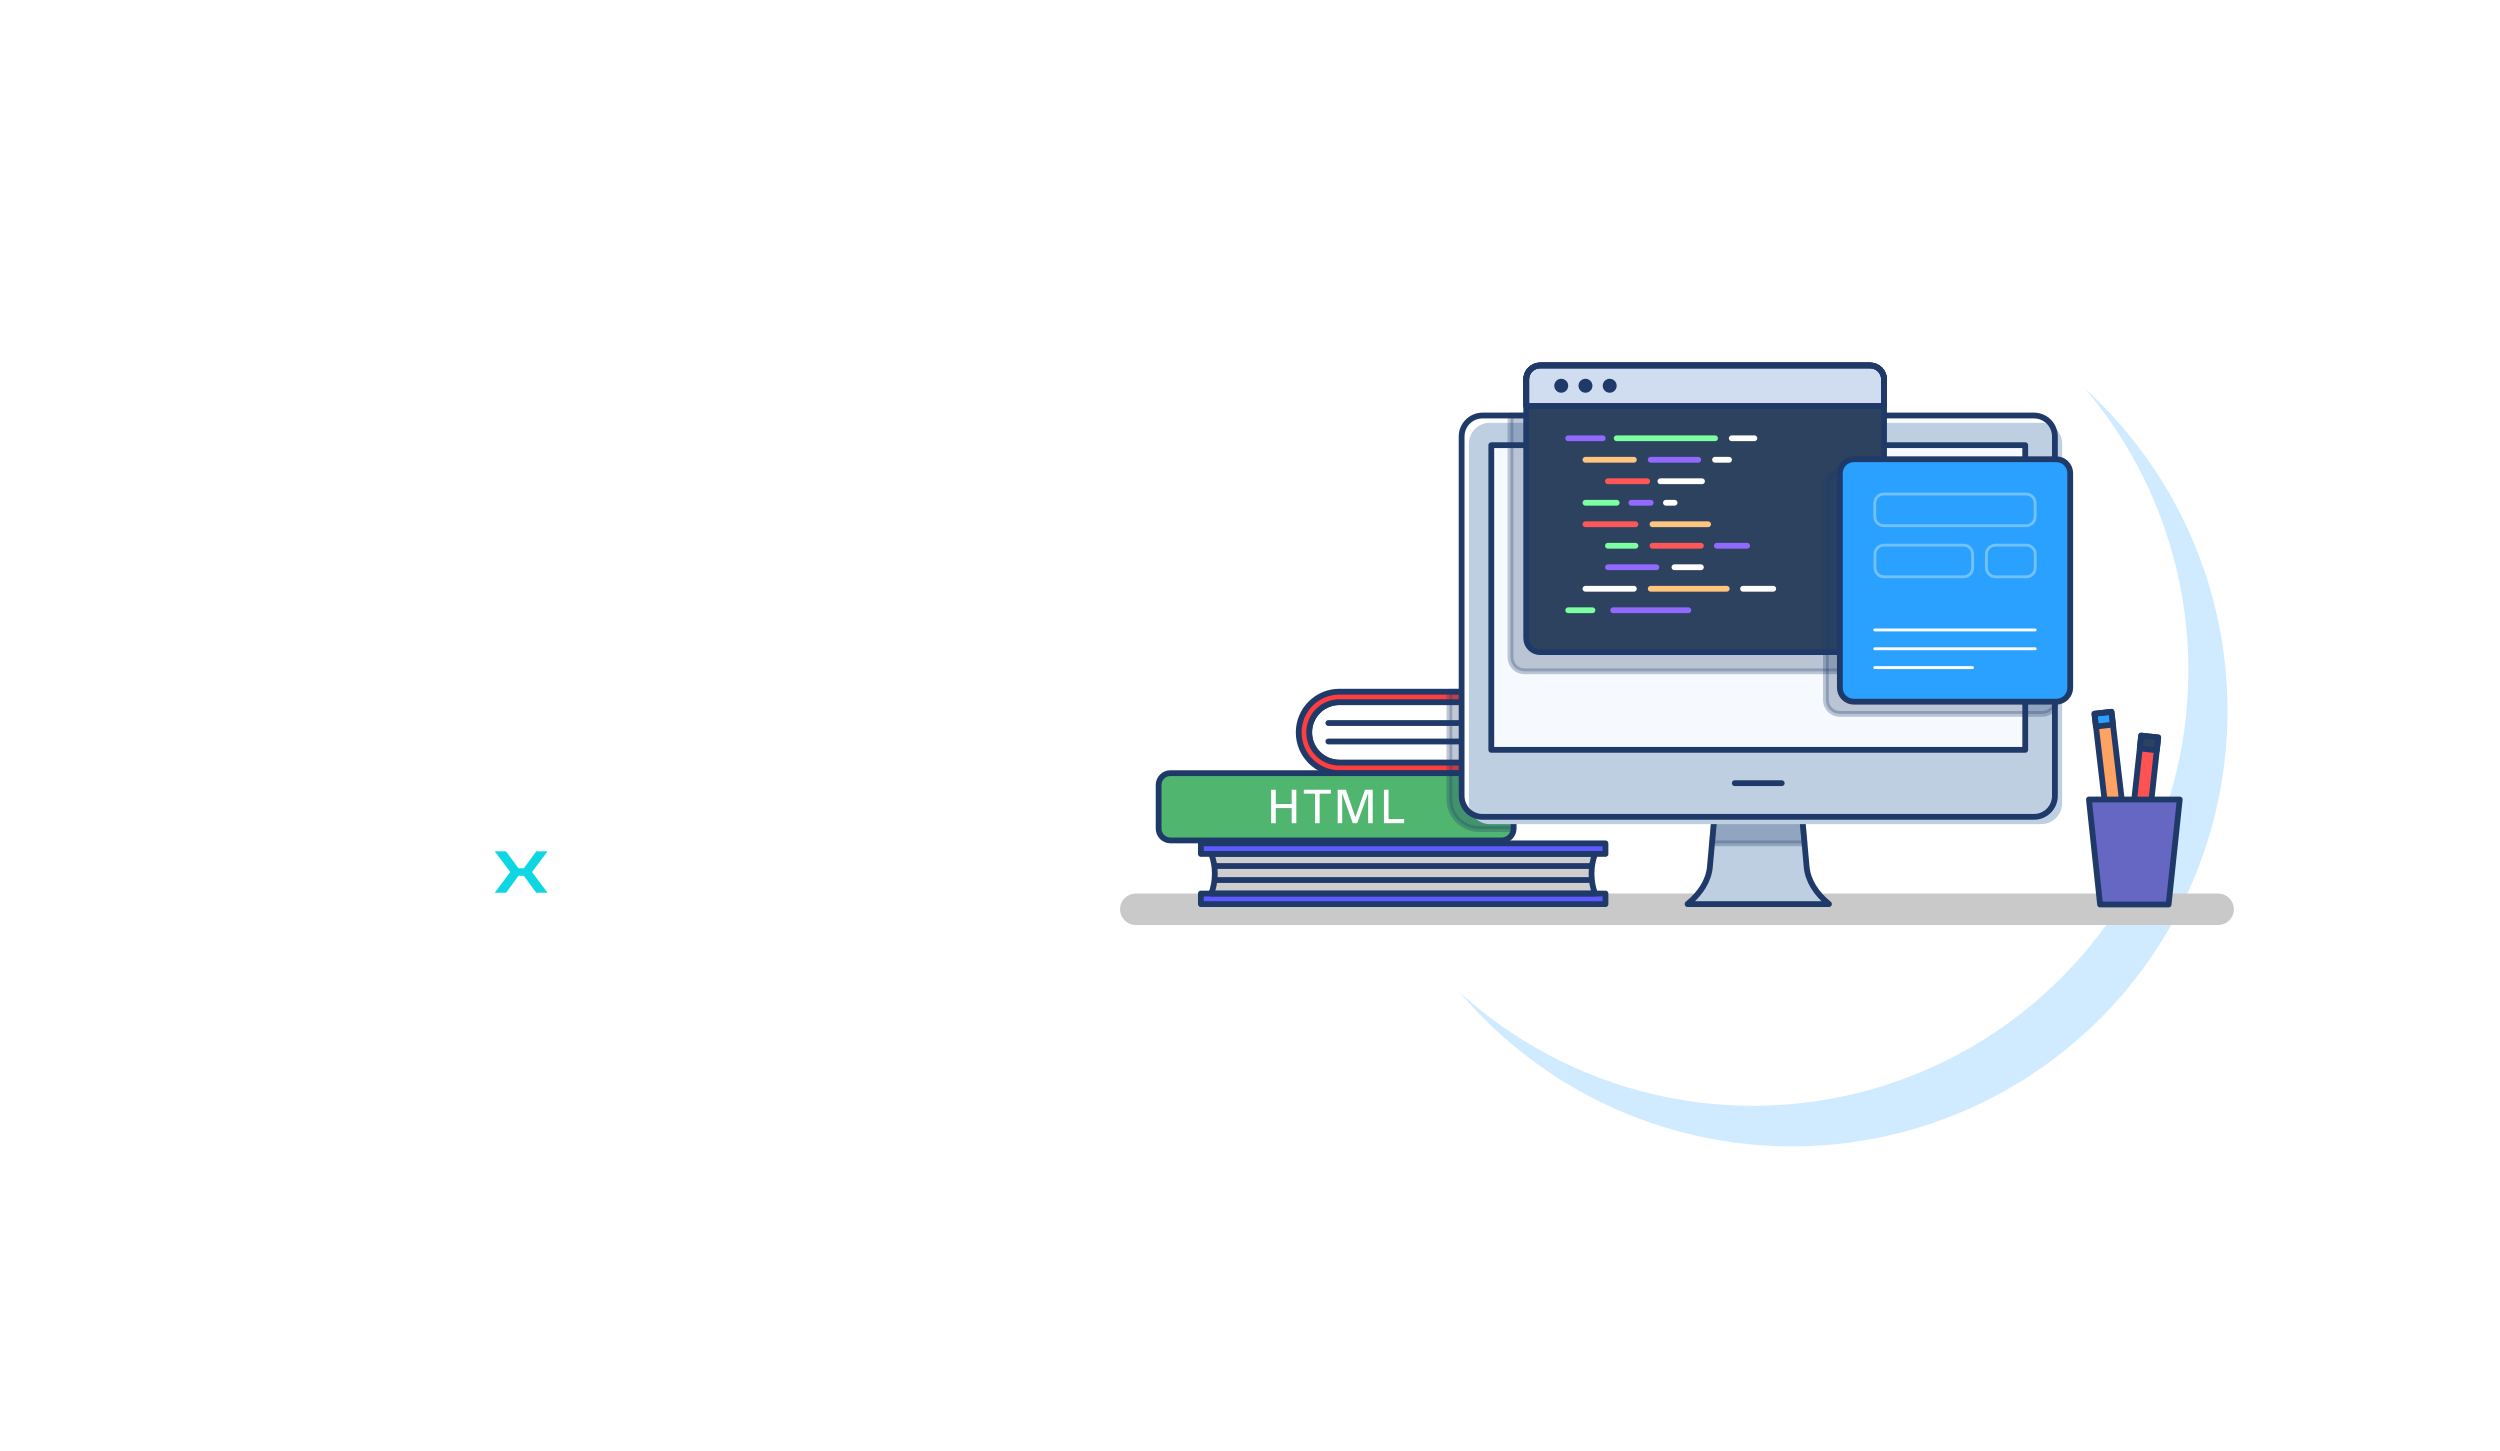 <svg width="1725" height="1001" viewBox="0 0 1725 1001" fill="none" xmlns="http://www.w3.org/2000/svg">
<g clip-path="url(#clip0_442_12)">
<circle cx="1236.5" cy="490.5" r="300.5" fill="#2AA1FF" fill-opacity="0.22"/>
<circle cx="1209.5" cy="462.5" r="300.5" fill="white"/>
<path d="M139.8 561V532.12H150.12C153.64 532.12 155.6 532.48 157.4 534.24C158.64 535.44 159.44 537.12 159.44 539.4C159.44 544.16 155.96 545.4 154.56 545.92C156.24 546.4 160.32 547.6 160.32 553.12C160.32 557.04 157.8 559.04 156.84 559.68C154.84 561 152.6 561 150.32 561H139.8ZM143.68 535.4V544.32H149.28C150.64 544.32 155.28 544.32 155.28 539.76C155.28 535.4 151.64 535.4 149.44 535.4H143.68ZM143.68 547.76V557.76H150.52C153.68 557.76 156.2 556.08 156.2 552.76C156.2 549.88 154.2 547.76 150.68 547.76H143.68ZM168.4 532.12H172.4V550C172.4 553.08 173.08 554.36 173.68 555.2C175.48 557.6 178.28 558.04 180.28 558.04C188.08 558.04 188.08 551.92 188.08 549.84V532.12H191.96V549.92C191.96 551.48 191.92 554.72 189.6 557.6C186.76 561.16 182.36 561.6 180.28 561.6C177.56 561.6 172.76 560.84 170.08 557C169.2 555.72 168.4 554.04 168.4 549.72V532.12ZM201.333 561V532.12H205.333V561H201.333ZM214.665 561V532.12H218.625V557.44H232.065V561H214.665ZM238.692 561V532.12H247.052C250.932 532.12 255.492 532.12 258.692 535.88C261.252 538.88 262.252 542.84 262.252 546.8C262.252 553.04 259.652 556.88 257.452 558.64C254.612 561 251.052 561 246.812 561H238.692ZM242.692 535.44V557.72H246.612C249.372 557.72 252.252 557.56 254.172 556.12C257.852 553.36 257.972 548.64 257.972 546.96C257.972 545.88 257.892 540.96 255.172 537.96C253.332 535.92 251.012 535.44 247.492 535.44H242.692ZM283.544 561V549.64L272.264 532.12H277.224L285.744 546.28L294.384 532.12H298.864L287.584 549.84V561H283.544ZM301.423 546.76C301.423 543.48 301.983 538.64 305.143 535.24C308.143 532 312.103 531.36 314.783 531.36C322.783 531.36 327.823 536.48 327.823 546.28C327.823 553.96 324.743 561.68 314.463 561.68C304.623 561.68 301.423 554.68 301.423 546.76ZM305.623 546.52C305.623 549.68 306.183 553.16 308.183 555.64C309.823 557.68 312.303 558.28 314.583 558.28C316.943 558.28 319.303 557.64 320.983 555.64C323.343 552.76 323.583 548.2 323.583 546.24C323.583 539.68 321.423 534.72 314.823 534.72C307.503 534.72 305.623 540.6 305.623 546.52ZM335.915 532.12H339.915V550C339.915 553.08 340.595 554.36 341.195 555.2C342.995 557.6 345.795 558.04 347.795 558.04C355.595 558.04 355.595 551.92 355.595 549.84V532.12H359.475V549.92C359.475 551.48 359.435 554.72 357.115 557.6C354.275 561.16 349.875 561.6 347.795 561.6C345.075 561.6 340.275 560.84 337.595 557C336.715 555.72 335.915 554.04 335.915 549.72V532.12ZM368.768 561V532.12H379.088C380.568 532.12 383.608 532.12 385.728 533.48C387.888 534.84 388.928 537.04 388.928 539.36C388.928 541.4 388.168 543.2 386.888 544.48C385.648 545.72 384.368 546.12 383.488 546.36C386.248 547.08 387.488 548.32 387.888 551.92C388.288 555.32 388.568 557.8 389.688 561H385.408C384.768 559.08 384.368 555.56 384.088 553.36C383.608 549.16 382.608 547.96 377.768 547.96H372.728V561H368.768ZM372.648 535.48V544.56H378.968C379.408 544.56 381.688 544.56 382.768 543.92C383.328 543.6 384.728 542.56 384.728 540.16C384.728 535.48 380.568 535.48 378.968 535.48H372.648ZM410.941 561V532.12H428.141V535.52H415.021V544.52H427.381V547.88H415.021V561H410.941ZM435.087 532.12H439.087V550C439.087 553.08 439.767 554.36 440.367 555.2C442.167 557.6 444.967 558.04 446.967 558.04C454.767 558.04 454.767 551.92 454.767 549.84V532.12H458.647V549.92C458.647 551.48 458.607 554.72 456.287 557.6C453.447 561.16 449.047 561.6 446.967 561.6C444.247 561.6 439.447 560.84 436.767 557C435.887 555.72 435.087 554.04 435.087 549.72V532.12ZM478.98 561H475.02V535.52H465.34V532.12H488.66V535.52H478.98V561ZM494.673 532.12H498.673V550C498.673 553.08 499.353 554.36 499.953 555.2C501.753 557.6 504.553 558.04 506.553 558.04C514.353 558.04 514.353 551.92 514.353 549.84V532.12H518.233V549.92C518.233 551.48 518.193 554.72 515.873 557.6C513.033 561.16 508.633 561.6 506.553 561.6C503.833 561.6 499.033 560.84 496.353 557C495.473 555.72 494.673 554.04 494.673 549.72V532.12ZM527.526 561V532.12H537.846C539.326 532.12 542.366 532.12 544.486 533.48C546.646 534.84 547.686 537.04 547.686 539.36C547.686 541.4 546.926 543.2 545.646 544.48C544.406 545.72 543.126 546.12 542.246 546.36C545.006 547.08 546.246 548.32 546.646 551.92C547.046 555.32 547.326 557.8 548.446 561H544.166C543.526 559.08 543.126 555.56 542.846 553.36C542.366 549.16 541.366 547.96 536.526 547.96H531.486V561H527.526ZM531.406 535.48V544.56H537.726C538.166 544.56 540.446 544.56 541.526 543.92C542.086 543.6 543.486 542.56 543.486 540.16C543.486 535.48 539.326 535.48 537.726 535.48H531.406ZM555.806 561V532.12H573.926V535.52H559.806V544.52H573.246V547.88H559.806V557.48H574.246V561H555.806Z" fill="white"/>
<path d="M136.32 587.12H140.6L146.84 610.88L153.72 587.12H158.68L165.2 611.08L171.76 587.12H175.68L167.12 616H162.68L156 591.32L148.84 616H144.52L136.32 587.12ZM181.52 616V587.12H185.52V616H181.52ZM205.613 616H201.653V590.52H191.973V587.12H215.293V590.52H205.613V616ZM221.106 587.12H225.106V599.52H238.826V587.12H242.826V616H238.826V602.96H225.106V616H221.106V587.12ZM265.386 616V587.12H282.586V590.52H269.466V599.52H281.826V602.88H269.466V616H265.386ZM288.853 616V587.12H306.973V590.52H292.853V599.52H306.293V602.88H292.853V612.48H307.293V616H288.853ZM315.986 616V587.12H319.946V599.76L331.986 587.12H337.466L324.546 600.04L338.866 616H333.266L319.946 600.68V616H315.986ZM382.451 607.56H386.611C386.691 609.56 386.931 613.28 393.571 613.28C399.571 613.28 400.331 609.56 400.331 608.12C400.331 604.88 397.731 604.24 393.691 603.24C389.291 602.16 387.331 601.68 385.851 600.68C383.491 599.08 382.851 596.92 382.851 595C382.851 589.12 388.411 586.56 393.851 586.56C395.771 586.56 399.651 586.88 401.971 589.4C403.571 591.16 403.651 593.12 403.731 594.32H399.571C399.371 590.72 396.331 589.92 393.491 589.92C389.491 589.92 387.091 591.72 387.091 594.6C387.091 597.16 388.771 598.04 392.291 598.88C399.171 600.64 399.931 600.8 401.611 601.92C404.291 603.68 404.491 606.48 404.491 607.68C404.491 612.8 400.491 616.68 393.091 616.68C390.891 616.68 386.411 616.32 384.131 613.4C382.491 611.28 382.451 608.96 382.451 607.56Z" fill="white"/>
<path d="M341.345 616L352.065 601.72L341.345 587.4H349.145L357.745 599.12H361.425L370.025 587.4H377.825L367.105 601.72L377.825 616H369.985L361.425 604.32H357.745L349.185 616H341.345Z" fill="#0FD6E3"/>
<path d="M227.6 504.4C213.2 504.4 206 495.733 206 478.4C206 472.533 207.067 465.6 209.2 457.6C211.6 449.333 214.533 441.733 218 434.8C214.267 438.267 209.6 442.8 204 448.4C198.4 454 192.933 460.133 187.6 466.8C177.2 479.6 169.2 490.667 163.6 500C160.667 502.133 157.2 503.2 153.2 503.2C146 503.2 142.4 501.467 142.4 498C142.4 495.067 143.867 489.6 146.8 481.6C149.733 473.6 154 463.2 159.6 450.4C168.133 430.933 177.067 412.267 186.4 394.4C196 376.267 206.133 358.933 216.8 342.4C249.067 290.933 275.6 265.2 296.4 265.2C307.867 265.2 313.6 271.733 313.6 284.8C313.6 301.867 299.733 325.733 272 356.4C266.133 362.8 258.133 371.067 248 381.2C238.133 391.067 225.733 402.8 210.8 416.4C207.333 419.6 202.267 424 195.6 429.6C189.2 435.2 182.667 441.333 176 448C175.2 449.067 174.133 451.2 172.8 454.4C171.467 457.6 169.733 461.733 167.6 466.8C163.333 477.2 161.2 483.733 161.2 486.4C161.467 486.667 161.6 487.067 161.6 487.6C164.533 483.867 168.8 478.933 174.4 472.8C180.267 466.4 186.533 459.467 193.2 452C199.333 445.333 205.2 439.067 210.8 433.2C216.4 427.333 220.8 423.333 224 421.2C226.4 419.6 228.533 418.8 230.4 418.8C235.733 418.8 238.4 421.6 238.4 427.2L228.8 448C222.4 461.867 219.2 472.8 219.2 480.8C219.2 490.133 223.733 494.8 232.8 494.8C240.267 494.8 248.267 490.933 256.8 483.2C262.933 477.867 269.2 470.667 275.6 461.6L284.4 449.2C284.933 448.4 285.6 448 286.4 448C287.2 448 287.867 448.4 288.4 449.2C289.2 450 289.333 450.933 288.8 452C288.267 453.6 287.067 455.733 285.2 458.4C276.133 471.733 266.8 482.8 257.2 491.6C247.6 500.133 237.733 504.4 227.6 504.4ZM180.8 434C190.133 427.067 200.933 417.867 213.2 406.4C225.733 394.933 238.933 381.067 252.8 364.8C284 328.8 299.6 303.2 299.6 288C299.6 279.2 296.667 274.8 290.8 274.8C276.4 274.8 256 296.933 229.6 341.2C220.533 356.4 211.6 372 202.8 388C194.267 404 186.933 419.333 180.8 434ZM305.019 504.4C296.219 504.4 288.485 501.867 281.819 496.8C275.152 491.733 271.819 483.2 271.819 471.2C271.819 464 273.419 456.267 276.619 448C279.819 439.467 284.085 431.467 289.419 424C295.019 416.533 301.152 410.4 307.819 405.6C314.485 400.8 321.285 398.4 328.219 398.4C330.885 398.4 333.152 399.333 335.019 401.2C337.152 403.067 338.219 405.867 338.219 409.6C338.219 417.867 331.952 427.867 319.419 439.6C314.352 444.4 309.019 448.667 303.419 452.4C298.085 456.133 293.152 458.8 288.619 460.4C287.552 463.867 287.019 467.867 287.019 472.4C287.019 478.533 288.485 484.133 291.419 489.2C294.352 494.267 299.019 496.8 305.419 496.8C313.419 496.8 320.752 494.533 327.419 490C334.085 485.467 340.219 480 345.819 473.6C351.419 466.933 356.352 460.8 360.619 455.2C362.485 452.533 364.352 451.2 366.219 451.2C367.285 451.2 367.819 451.733 367.819 452.8C367.819 453.333 367.685 454 367.419 454.8C367.152 455.333 366.885 455.867 366.619 456.4C362.085 462.8 356.885 469.733 351.019 477.2C345.152 484.667 338.485 491.067 331.019 496.4C323.552 501.733 314.885 504.4 305.019 504.4ZM291.419 452.4C298.352 449.467 305.552 444.267 313.019 436.8C321.819 428.267 326.219 420.8 326.219 414.4C326.219 411.2 324.619 409.6 321.419 409.6C317.152 409.6 311.285 415.733 303.819 428C297.152 438.133 293.019 446.267 291.419 452.4ZM387.097 507.2C372.697 507.2 363.764 498.533 360.297 481.2C360.03 478.8 359.63 476.4 359.097 474C358.83 471.6 358.697 469.2 358.697 466.8C358.697 454.8 360.83 442.533 365.097 430C369.63 417.467 375.097 405.2 381.497 393.2C387.897 381.2 393.764 370.133 399.097 360C404.164 350.667 409.764 341.467 415.897 332.4C422.297 323.067 428.564 314.533 434.697 306.8C440.83 299.067 446.03 292.8 450.297 288C457.23 280.267 463.897 274.8 470.297 271.6C476.697 268.133 482.43 266.4 487.497 266.4C490.964 266.4 494.03 268.133 496.697 271.6C499.63 275.333 501.097 278.933 501.097 282.4C501.097 300.8 483.897 331.6 449.497 374.8C435.897 391.867 422.83 407.333 410.297 421.2C397.764 434.8 385.63 447.067 373.897 458C373.63 460.133 373.364 462.4 373.097 464.8C373.097 466.933 373.097 469.067 373.097 471.2C373.097 480.267 374.564 487.2 377.497 492C380.43 496.533 385.63 498.8 393.097 498.8C400.564 498.8 409.23 494.533 419.097 486C429.23 477.2 439.63 464.933 450.297 449.2C451.097 447.867 452.03 447.067 453.097 446.8C454.697 446.8 455.497 447.733 455.497 449.6C455.497 450.933 455.23 452 454.697 452.8C450.964 459.2 446.697 465.333 441.897 471.2C437.364 477.067 432.164 482.667 426.297 488C419.63 493.867 412.964 498.533 406.297 502C399.897 505.467 393.497 507.2 387.097 507.2ZM374.697 449.2C382.164 442.8 390.964 433.6 401.097 421.6C411.497 409.333 422.43 395.067 433.897 378.8C459.764 343.067 475.23 317.2 480.297 301.2C482.697 293.467 483.897 287.733 483.897 284C483.897 278.933 482.164 276.4 478.697 276.4C470.964 276.4 461.497 283.867 450.297 298.8C443.897 307.333 436.43 318.267 427.897 331.6C419.364 344.667 411.097 358.933 403.097 374.4C393.764 392.267 387.097 407.067 383.097 418.8C379.364 430.533 376.564 440.667 374.697 449.2ZM473.425 507.2C459.025 507.2 450.092 498.533 446.625 481.2C446.358 478.8 445.958 476.4 445.425 474C445.158 471.6 445.025 469.2 445.025 466.8C445.025 454.8 447.158 442.533 451.425 430C455.958 417.467 461.425 405.2 467.825 393.2C474.225 381.2 480.092 370.133 485.425 360C490.492 350.667 496.092 341.467 502.225 332.4C508.625 323.067 514.892 314.533 521.025 306.8C527.158 299.067 532.358 292.8 536.625 288C543.558 280.267 550.225 274.8 556.625 271.6C563.025 268.133 568.758 266.4 573.825 266.4C577.292 266.4 580.358 268.133 583.025 271.6C585.958 275.333 587.425 278.933 587.425 282.4C587.425 300.8 570.225 331.6 535.825 374.8C522.225 391.867 509.158 407.333 496.625 421.2C484.092 434.8 471.958 447.067 460.225 458C459.958 460.133 459.692 462.4 459.425 464.8C459.425 466.933 459.425 469.067 459.425 471.2C459.425 480.267 460.892 487.2 463.825 492C466.758 496.533 471.958 498.8 479.425 498.8C486.892 498.8 495.558 494.533 505.425 486C515.558 477.2 525.958 464.933 536.625 449.2C537.425 447.867 538.358 447.067 539.425 446.8C541.025 446.8 541.825 447.733 541.825 449.6C541.825 450.933 541.558 452 541.025 452.8C537.292 459.2 533.025 465.333 528.225 471.2C523.692 477.067 518.492 482.667 512.625 488C505.958 493.867 499.292 498.533 492.625 502C486.225 505.467 479.825 507.2 473.425 507.2ZM461.025 449.2C468.492 442.8 477.292 433.6 487.425 421.6C497.825 409.333 508.758 395.067 520.225 378.8C546.092 343.067 561.558 317.2 566.625 301.2C569.025 293.467 570.225 287.733 570.225 284C570.225 278.933 568.492 276.4 565.025 276.4C557.292 276.4 547.825 283.867 536.625 298.8C530.225 307.333 522.758 318.267 514.225 331.6C505.692 344.667 497.425 358.933 489.425 374.4C480.092 392.267 473.425 407.067 469.425 418.8C465.692 430.533 462.892 440.667 461.025 449.2ZM536.553 506.8C527.22 506.8 522.553 501.333 522.553 490.4C522.553 475.2 529.22 457.333 542.553 436.8C542.286 435.467 542.02 434 541.753 432.4C541.753 430.8 541.753 429.333 541.753 428C541.753 418.4 544.953 409.067 551.353 400C557.753 390.933 565.62 386.4 574.953 386.4C582.953 386.4 588.286 389.2 590.953 394.8C593.886 400.4 595.353 406.667 595.353 413.6C595.353 419.467 594.686 425.067 593.353 430.4C592.02 436 590.02 442.267 587.353 449.2C584.686 456.133 581.353 463.467 577.353 471.2C581.353 473.6 585.886 474.8 590.953 474.8C595.486 474.8 599.753 474.267 603.753 473.2C607.753 471.867 611.486 469.467 614.953 466C618.42 462.533 621.086 459.467 622.953 456.8C625.086 454.133 626.02 452.933 625.753 453.2C626.286 452.667 626.82 452.4 627.353 452.4C628.42 452.4 629.22 453.067 629.753 454.4C630.553 455.733 630.42 457.067 629.353 458.4C625.086 464.533 619.486 470 612.553 474.8C605.886 479.333 598.553 481.6 590.553 481.6C584.42 481.6 579.086 480.267 574.553 477.6C562.286 497.067 549.62 506.8 536.553 506.8ZM572.153 467.6C575.62 459.067 578.286 451.733 580.153 445.6C582.02 439.467 582.953 433.733 582.953 428.4V425.2C582.953 418 581.753 411.333 579.353 405.2C576.953 398.8 573.486 395.6 568.953 395.6C562.82 395.6 558.02 399.333 554.553 406.8C552.153 411.867 550.953 417.467 550.953 423.6V426C555.22 420.933 559.486 418.4 563.753 418.4C567.753 418.4 570.686 419.733 572.553 422.4C573.353 423.467 573.753 424.4 573.753 425.2C573.753 426.8 572.153 427.6 568.953 427.6C564.153 427.6 559.086 432.667 553.753 442.8C557.486 453.2 563.62 461.467 572.153 467.6ZM542.953 497.2C546.42 497.2 551.353 494 557.753 487.6C560.42 484.933 562.686 482.4 564.553 480C566.42 477.6 567.886 475.333 568.953 473.2C559.886 467.067 553.22 460.267 548.953 452.8C540.953 469.6 536.953 481.733 536.953 489.2C536.953 494.533 538.953 497.2 542.953 497.2Z" fill="white"/>
<path d="M1530.55 638.229H783.67C780.796 638.229 778.04 637.087 776.008 635.055C773.975 633.023 772.834 630.267 772.834 627.393C772.834 624.519 773.975 621.763 776.008 619.731C778.04 617.698 780.796 616.557 783.67 616.557H1530.55C1533.42 616.557 1536.18 617.698 1538.21 619.731C1540.24 621.763 1541.39 624.519 1541.39 627.393C1541.39 630.267 1540.24 633.023 1538.21 635.055C1536.18 637.087 1533.42 638.229 1530.55 638.229Z" fill="#C9C9C9"/>
<path d="M924.213 526.24C912.699 526.24 903.333 516.873 903.333 505.359C903.333 493.845 912.7 484.479 924.213 484.479H1042.25V526.24H924.213Z" fill="#CECECE"/>
<path d="M1049.08 533.464H924.213C908.691 533.464 896.109 520.881 896.109 505.36C896.109 489.838 908.692 477.256 924.213 477.256H1049.08V533.464Z" fill="white"/>
<path d="M916.577 498.883H1042.25M916.577 511.634H1042.25M924.213 526.24C912.699 526.24 903.333 516.873 903.333 505.359C903.333 493.845 912.7 484.479 924.213 484.479H1042.25V526.24H924.213Z" stroke="#1F3969" stroke-width="4" stroke-miterlimit="10" stroke-linecap="round" stroke-linejoin="round"/>
<path d="M924.213 526.24C912.699 526.24 903.333 516.873 903.333 505.359C903.333 493.845 912.7 484.479 924.213 484.479H1044.27L1049.08 477.255H924.213C908.691 477.255 896.109 489.838 896.109 505.359C896.109 520.881 908.692 533.463 924.213 533.463H1049.08L1044.27 526.239L924.213 526.24Z" fill="#FF3E3E"/>
<path d="M924.213 526.24C912.699 526.24 903.333 516.873 903.333 505.359C903.333 493.845 912.7 484.479 924.213 484.479H1044.27L1049.08 477.255H924.213C908.691 477.255 896.109 489.838 896.109 505.359C896.109 520.881 908.692 533.463 924.213 533.463H1049.08L1044.27 526.239L924.213 526.24Z" stroke="#1F3969" stroke-width="4" stroke-miterlimit="10" stroke-linecap="round" stroke-linejoin="round"/>
<path opacity="0.28" d="M1000.09 477.255H1022.24V533.464H1000.09V477.255Z" fill="#1F3969" stroke="#1F3969" stroke-width="4" stroke-miterlimit="10" stroke-linecap="round" stroke-linejoin="round"/>
<path d="M1036.24 579.887H807.595C805.436 579.887 803.365 579.029 801.839 577.502C800.312 575.976 799.454 573.905 799.454 571.746V541.604C799.454 539.445 800.312 537.375 801.839 535.848C803.365 534.322 805.436 533.464 807.595 533.464H1036.24C1038.4 533.464 1040.47 534.322 1041.99 535.848C1043.52 537.375 1044.38 539.445 1044.38 541.604V571.745C1044.38 572.814 1044.17 573.873 1043.76 574.861C1043.35 575.848 1042.75 576.746 1041.99 577.502C1041.24 578.258 1040.34 578.858 1039.35 579.267C1038.37 579.676 1037.31 579.887 1036.24 579.887Z" fill="#50B56F"/>
<path d="M1036.24 579.887H807.595C805.436 579.887 803.365 579.029 801.839 577.502C800.312 575.976 799.454 573.905 799.454 571.746V541.604C799.454 539.445 800.312 537.375 801.839 535.848C803.365 534.322 805.436 533.464 807.595 533.464H1036.24C1038.4 533.464 1040.47 534.322 1041.99 535.848C1043.52 537.375 1044.38 539.445 1044.38 541.604V571.745C1044.38 572.814 1044.17 573.873 1043.76 574.861C1043.35 575.848 1042.75 576.746 1041.99 577.502C1041.24 578.258 1040.34 578.858 1039.35 579.267C1038.37 579.676 1037.31 579.887 1036.24 579.887Z" stroke="#1F3969" stroke-width="4" stroke-miterlimit="10" stroke-linecap="round" stroke-linejoin="round"/>
<path opacity="0.28" d="M1036.24 533.464H1000.09V551.519C1000.09 562.864 1009.29 572.061 1020.63 572.061H1044.36C1044.37 571.955 1044.38 571.852 1044.38 571.745V541.604C1044.38 539.445 1043.52 537.375 1041.99 535.848C1040.47 534.322 1038.4 533.464 1036.24 533.464Z" fill="#1F3969" stroke="#1F3969" stroke-width="4" stroke-miterlimit="10" stroke-linecap="round" stroke-linejoin="round"/>
<path d="M1100.6 589.207H835.78C837.324 593.12 838.225 597.821 838.225 602.882C838.225 607.942 837.324 612.644 835.78 616.557H1100.6C1099.05 612.644 1098.15 607.942 1098.15 602.882C1098.15 597.821 1099.05 593.12 1100.6 589.207Z" fill="#CECECE"/>
<path d="M828.608 581.93H1107.78V589.207H828.608V581.93Z" fill="#5F5AFF"/>
<path d="M828.608 581.93H1107.78V589.207H828.608V581.93Z" stroke="#1F3969" stroke-width="4" stroke-miterlimit="10" stroke-linecap="round" stroke-linejoin="round"/>
<path d="M828.608 616.557H1107.78V623.834H828.608V616.557Z" fill="#F6F9FD"/>
<path d="M828.608 616.557H1107.78V623.834H828.608V616.557Z" fill="#5F5AFF"/>
<path d="M828.608 616.557H1107.78V623.834H828.608V616.557Z" stroke="#1F3969" stroke-width="4" stroke-miterlimit="10" stroke-linecap="round" stroke-linejoin="round"/>
<path d="M1246.57 598.13L1242.94 557.613H1183.46L1179.83 598.13C1178.99 607.54 1173.32 616.557 1164.44 623.746L1164.43 623.833H1261.97L1261.96 623.746C1253.08 616.557 1247.41 607.54 1246.57 598.13Z" fill="#BFCFE2"/>
<path opacity="0.28" d="M1183.46 557.613L1181.28 581.93H1245.12L1242.94 557.613H1183.46Z" fill="#1F3969" stroke="#1F3969" stroke-width="4" stroke-miterlimit="10" stroke-linecap="round" stroke-linejoin="round"/>
<path d="M1246.57 598.13L1242.94 557.613H1183.46L1179.83 598.13C1178.99 607.54 1173.32 616.557 1164.44 623.746L1164.43 623.833H1261.97L1261.96 623.746C1253.08 616.557 1247.41 607.54 1246.57 598.13Z" stroke="#1F3969" stroke-width="4" stroke-miterlimit="10" stroke-linecap="round" stroke-linejoin="round"/>
<path d="M1403.43 563.633H1022.97C1014.99 563.633 1008.52 557.164 1008.52 549.185V301.161C1008.52 293.182 1014.99 286.713 1022.97 286.713H1403.43C1411.41 286.713 1417.88 293.182 1417.88 301.161V549.185C1417.88 557.165 1411.41 563.633 1403.43 563.633Z" fill="white"/>
<g filter="url(#filter0_d_442_12)">
<path d="M1403.43 563.633H1022.97C1014.99 563.633 1008.52 557.164 1008.52 549.185V301.161C1008.52 293.182 1014.99 286.713 1022.97 286.713H1403.43C1411.41 286.713 1417.88 293.182 1417.88 301.161V549.185C1417.88 557.165 1411.41 563.633 1403.43 563.633Z" fill="#BFCFE2"/>
</g>
<path d="M1403.43 563.633H1022.97C1014.99 563.633 1008.52 557.164 1008.52 549.185V301.161C1008.52 293.182 1014.99 286.713 1022.97 286.713H1403.43C1411.41 286.713 1417.88 293.182 1417.88 301.161V549.185C1417.88 557.165 1411.41 563.633 1403.43 563.633Z" stroke="#1F3969" stroke-width="4" stroke-miterlimit="10" stroke-linecap="round" stroke-linejoin="round"/>
<path d="M1397.41 307.181V517.388H1028.99V307.181H1397.41Z" fill="#F6F9FD"/>
<path opacity="0.28" d="M1042.25 286.713V453.579C1042.25 456.133 1043.26 458.583 1045.07 460.389C1046.88 462.196 1049.33 463.211 1051.88 463.211H1279.53C1282.08 463.211 1284.53 462.196 1286.34 460.389C1288.14 458.583 1289.16 456.133 1289.16 453.579V286.713H1042.25Z" fill="#1F3969" stroke="#1F3969" stroke-width="4" stroke-miterlimit="10" stroke-linecap="round" stroke-linejoin="round"/>
<path d="M1397.41 307.181V517.388H1028.99V307.181H1397.41Z" stroke="#1F3969" stroke-width="4" stroke-miterlimit="10" stroke-linecap="round" stroke-linejoin="round"/>
<path d="M1197.01 540.398H1229.39" stroke="#1F3969" stroke-width="4" stroke-miterlimit="10" stroke-linecap="round" stroke-linejoin="round"/>
<path d="M1290.36 449.966H1062.72C1060.16 449.966 1057.71 448.952 1055.91 447.145C1054.1 445.339 1053.09 442.889 1053.09 440.334V261.799C1053.09 259.245 1054.1 256.795 1055.91 254.988C1057.71 253.182 1060.16 252.167 1062.72 252.167H1290.36C1292.91 252.167 1295.36 253.182 1297.17 254.988C1298.98 256.795 1299.99 259.245 1299.99 261.799V440.336C1299.99 441.6 1299.74 442.853 1299.26 444.021C1298.78 445.19 1298.07 446.252 1297.17 447.146C1296.28 448.04 1295.22 448.75 1294.05 449.234C1292.88 449.718 1291.63 449.967 1290.36 449.966Z" fill="#2D425E"/>
<path d="M1299.99 275.59H1053.09V261.799C1053.09 259.245 1054.1 256.795 1055.91 254.988C1057.71 253.182 1060.16 252.167 1062.72 252.167H1290.36C1292.91 252.167 1295.36 253.182 1297.17 254.988C1298.98 256.795 1299.99 259.245 1299.99 261.799L1299.99 275.59Z" stroke="#1F3969" stroke-width="4" stroke-miterlimit="10" stroke-linecap="round" stroke-linejoin="round"/>
<path d="M1299.99 280.177H1053.09V261.799C1053.09 259.245 1054.1 256.795 1055.91 254.988C1057.71 253.182 1060.16 252.167 1062.72 252.167H1290.36C1292.91 252.167 1295.36 253.182 1297.17 254.988C1298.98 256.795 1299.99 259.245 1299.99 261.799L1299.99 280.177Z" fill="#D0DDF0"/>
<path d="M1299.99 280.177H1053.09V261.799C1053.09 259.245 1054.1 256.795 1055.91 254.988C1057.71 253.182 1060.16 252.167 1062.72 252.167H1290.36C1292.91 252.167 1295.36 253.182 1297.17 254.988C1298.98 256.795 1299.99 259.245 1299.99 261.799L1299.99 280.177Z" stroke="#1F3969" stroke-width="4" stroke-miterlimit="10" stroke-linecap="round" stroke-linejoin="round"/>
<path d="M1299.99 280.177H1053.09V261.799C1053.09 259.245 1054.1 256.795 1055.91 254.988C1057.71 253.182 1060.16 252.167 1062.72 252.167H1290.36C1292.91 252.167 1295.36 253.182 1297.17 254.988C1298.98 256.795 1299.99 259.245 1299.99 261.799L1299.99 280.177Z" stroke="#1F3969" stroke-width="4" stroke-miterlimit="10" stroke-linecap="round" stroke-linejoin="round"/>
<path d="M1290.36 449.966H1062.72C1060.16 449.966 1057.71 448.952 1055.91 447.145C1054.1 445.339 1053.09 442.889 1053.09 440.334V261.799C1053.09 259.245 1054.1 256.795 1055.91 254.988C1057.71 253.182 1060.16 252.167 1062.72 252.167H1290.36C1292.91 252.167 1295.36 253.182 1297.17 254.988C1298.98 256.795 1299.99 259.245 1299.99 261.799V440.336C1299.99 441.6 1299.74 442.853 1299.26 444.021C1298.78 445.19 1298.07 446.252 1297.17 447.146C1296.28 448.04 1295.22 448.75 1294.05 449.234C1292.88 449.718 1291.63 449.967 1290.36 449.966Z" stroke="#1F3969" stroke-width="4" stroke-miterlimit="10" stroke-linecap="round" stroke-linejoin="round"/>
<path opacity="0.28" d="M1409.18 492.595H1269.5C1266.94 492.595 1264.49 491.581 1262.69 489.774C1260.88 487.968 1259.87 485.518 1259.87 482.963V334.938C1259.87 332.383 1260.88 329.933 1262.69 328.127C1264.49 326.32 1266.94 325.306 1269.5 325.306H1409.18C1411.74 325.306 1414.19 326.32 1415.99 328.127C1417.8 329.933 1418.81 332.383 1418.81 334.938V482.963C1418.81 485.518 1417.8 487.968 1415.99 489.774C1414.19 491.581 1411.74 492.595 1409.18 492.595Z" fill="#1F3969" stroke="#1F3969" stroke-width="4" stroke-miterlimit="10" stroke-linecap="round" stroke-linejoin="round"/>
<path d="M1418.81 484.167H1279.13C1276.58 484.167 1274.13 483.153 1272.32 481.346C1270.51 479.54 1269.5 477.09 1269.5 474.535V326.51C1269.5 323.955 1270.51 321.505 1272.32 319.699C1274.13 317.892 1276.58 316.878 1279.13 316.878H1418.81C1421.37 316.878 1423.82 317.892 1425.62 319.699C1427.43 321.505 1428.45 323.955 1428.45 326.51V474.535C1428.45 477.09 1427.43 479.54 1425.62 481.346C1423.82 483.153 1421.37 484.167 1418.81 484.167Z" fill="#2AA1FF"/>
<path d="M1418.81 484.167H1279.13C1276.58 484.167 1274.13 483.153 1272.32 481.346C1270.51 479.54 1269.5 477.09 1269.5 474.535V326.51C1269.5 323.955 1270.51 321.505 1272.32 319.699C1274.13 317.892 1276.58 316.878 1279.13 316.878H1418.81C1421.37 316.878 1423.82 317.892 1425.62 319.699C1427.43 321.505 1428.45 323.955 1428.45 326.51V474.535C1428.45 477.09 1427.43 479.54 1425.62 481.346C1423.82 483.153 1421.37 484.167 1418.81 484.167Z" stroke="#1F3969" stroke-width="4" stroke-miterlimit="10" stroke-linecap="round" stroke-linejoin="round"/>
<path opacity="0.34" d="M1398.03 362.717H1299.82C1298.17 362.717 1296.59 362.062 1295.42 360.895C1294.25 359.729 1293.6 358.146 1293.6 356.496V347.105C1293.6 345.455 1294.25 343.873 1295.42 342.706C1296.59 341.54 1298.17 340.884 1299.82 340.884H1398.03C1399.68 340.884 1401.26 341.54 1402.43 342.706C1403.59 343.873 1404.25 345.455 1404.25 347.105V356.496C1404.25 358.146 1403.59 359.729 1402.43 360.895C1401.26 362.062 1399.68 362.717 1398.03 362.717Z" stroke="white" stroke-width="2" stroke-miterlimit="10" stroke-linecap="round" stroke-linejoin="round"/>
<g opacity="0.34">
<path d="M1354.87 398.003H1299.92C1299.1 398.003 1298.29 397.842 1297.54 397.53C1296.78 397.217 1296.09 396.759 1295.52 396.181C1294.94 395.603 1294.48 394.918 1294.17 394.163C1293.86 393.408 1293.7 392.599 1293.7 391.782V382.391C1293.7 381.574 1293.86 380.765 1294.17 380.01C1294.48 379.255 1294.94 378.57 1295.52 377.992C1296.09 377.414 1296.78 376.956 1297.54 376.643C1298.29 376.331 1299.1 376.17 1299.92 376.17H1354.87C1356.52 376.17 1358.1 376.825 1359.27 377.992C1360.44 379.159 1361.09 380.741 1361.09 382.391V391.782C1361.09 393.432 1360.44 395.014 1359.27 396.181C1358.1 397.348 1356.52 398.003 1354.87 398.003ZM1398.13 398.003H1376.87C1375.22 398.003 1373.64 397.348 1372.47 396.181C1371.3 395.014 1370.65 393.432 1370.65 391.782V382.391C1370.65 380.741 1371.3 379.159 1372.47 377.992C1373.64 376.825 1375.22 376.17 1376.87 376.17H1398.13C1399.78 376.17 1401.36 376.825 1402.52 377.992C1403.69 379.159 1404.35 380.741 1404.35 382.391V391.782C1404.35 393.432 1403.69 395.014 1402.52 396.181C1401.36 397.348 1399.78 398.003 1398.13 398.003Z" stroke="white" stroke-width="2" stroke-miterlimit="10" stroke-linecap="round" stroke-linejoin="round"/>
</g>
<path d="M1293.6 434.665H1404.25M1293.6 447.657H1404.25M1293.6 460.648H1361" stroke="white" stroke-width="2" stroke-miterlimit="10" stroke-linecap="round" stroke-linejoin="round"/>
<path d="M1077.25 270.988C1079.91 270.988 1082.07 268.832 1082.07 266.172C1082.07 263.513 1079.91 261.356 1077.25 261.356C1074.59 261.356 1072.44 263.513 1072.44 266.172C1072.44 268.832 1074.59 270.988 1077.25 270.988Z" fill="#1F3969"/>
<path d="M1093.97 270.988C1096.63 270.988 1098.79 268.832 1098.79 266.172C1098.79 263.513 1096.63 261.356 1093.97 261.356C1091.31 261.356 1089.15 263.513 1089.15 266.172C1089.15 268.832 1091.31 270.988 1093.97 270.988Z" fill="#1F3969"/>
<path d="M1110.69 270.988C1113.35 270.988 1115.51 268.832 1115.51 266.172C1115.51 263.513 1113.35 261.356 1110.69 261.356C1108.03 261.356 1105.87 263.513 1105.87 266.172C1105.87 268.832 1108.03 270.988 1110.69 270.988Z" fill="#1F3969"/>
<path d="M1194.93 302.404H1210.5" stroke="white" stroke-width="4" stroke-miterlimit="10" stroke-linecap="round" stroke-linejoin="round"/>
<path d="M1115.51 302.404H1183.38" stroke="#7BFFA0" stroke-width="4" stroke-miterlimit="10" stroke-linecap="round" stroke-linejoin="round"/>
<path d="M1082.07 302.404H1105.87M1113.1 421.069H1164.94" stroke="#9169FF" stroke-width="4" stroke-miterlimit="10" stroke-linecap="round" stroke-linejoin="round"/>
<path d="M1082.07 421.069H1098.79" stroke="#7BFFA0" stroke-width="4" stroke-miterlimit="10" stroke-linecap="round" stroke-linejoin="round"/>
<path d="M1183.38 317.238H1193.03" stroke="white" stroke-width="4" stroke-miterlimit="10" stroke-linecap="round" stroke-linejoin="round"/>
<path d="M1138.99 317.238H1171.77" stroke="#9169FF" stroke-width="4" stroke-miterlimit="10" stroke-linecap="round" stroke-linejoin="round"/>
<path d="M1093.97 317.238H1127.37" stroke="#FFC47D" stroke-width="4" stroke-miterlimit="10" stroke-linecap="round" stroke-linejoin="round"/>
<path d="M1145.68 332.071H1174.38" stroke="white" stroke-width="4" stroke-miterlimit="10" stroke-linecap="round" stroke-linejoin="round"/>
<path d="M1109.48 332.071H1136.55" stroke="#FF5757" stroke-width="4" stroke-miterlimit="10" stroke-linecap="round" stroke-linejoin="round"/>
<path d="M1149.5 346.904H1155.45" stroke="white" stroke-width="4" stroke-miterlimit="10" stroke-linecap="round" stroke-linejoin="round"/>
<path d="M1125.64 346.904H1138.99" stroke="#9169FF" stroke-width="4" stroke-miterlimit="10" stroke-linecap="round" stroke-linejoin="round"/>
<path d="M1093.97 346.904H1115.51" stroke="#7BFFA0" stroke-width="4" stroke-miterlimit="10" stroke-linecap="round" stroke-linejoin="round"/>
<path d="M1140.21 361.738H1178.61" stroke="#FFC47D" stroke-width="4" stroke-miterlimit="10" stroke-linecap="round" stroke-linejoin="round"/>
<path d="M1093.97 361.738H1128.44" stroke="#FF5757" stroke-width="4" stroke-miterlimit="10" stroke-linecap="round" stroke-linejoin="round"/>
<path d="M1184.63 376.571H1205.51" stroke="#9169FF" stroke-width="4" stroke-miterlimit="10" stroke-linecap="round" stroke-linejoin="round"/>
<path d="M1140.21 376.571H1173.62" stroke="#FF5757" stroke-width="4" stroke-miterlimit="10" stroke-linecap="round" stroke-linejoin="round"/>
<path d="M1109.48 376.571H1128.44" stroke="#7BFFA0" stroke-width="4" stroke-miterlimit="10" stroke-linecap="round" stroke-linejoin="round"/>
<path d="M1155.38 391.404H1173.62" stroke="white" stroke-width="4" stroke-miterlimit="10" stroke-linecap="round" stroke-linejoin="round"/>
<path d="M1109.48 391.404H1142.89" stroke="#9169FF" stroke-width="4" stroke-miterlimit="10" stroke-linecap="round" stroke-linejoin="round"/>
<path d="M1202.71 406.236H1223.53" stroke="white" stroke-width="4" stroke-miterlimit="10" stroke-linecap="round" stroke-linejoin="round"/>
<path d="M1138.99 406.236H1191.45" stroke="#FFC47D" stroke-width="4" stroke-miterlimit="10" stroke-linecap="round" stroke-linejoin="round"/>
<path d="M1093.97 406.236H1127.37" stroke="white" stroke-width="4" stroke-miterlimit="10" stroke-linecap="round" stroke-linejoin="round"/>
<path d="M838.734 597.558H1098.15M838.734 607.209H1098.15M1100.6 589.207H835.78C837.324 593.12 838.225 597.821 838.225 602.882C838.225 607.942 837.324 612.644 835.78 616.557H1100.6C1099.05 612.644 1098.15 607.942 1098.15 602.882C1098.15 597.821 1099.05 593.12 1100.6 589.207Z" stroke="#1F3969" stroke-width="4" stroke-miterlimit="10" stroke-linecap="round" stroke-linejoin="round"/>
<path d="M1445.18 492.495L1456.92 491.119L1467.1 577.995L1455.36 579.37L1445.18 492.495Z" fill="#FFA364"/>
<path d="M1445.17 492.494L1456.91 491.118L1457.94 499.955L1446.21 501.331L1445.17 492.494Z" fill="#2AA1FF"/>
<path d="M1445.17 492.494L1456.91 491.118L1457.94 499.955L1446.21 501.331L1445.17 492.494Z" stroke="#1F3969" stroke-width="4" stroke-miterlimit="10" stroke-linecap="round" stroke-linejoin="round"/>
<path d="M1445.18 492.495L1456.92 491.119L1467.1 577.995L1455.36 579.37L1445.18 492.495Z" stroke="#1F3969" stroke-width="4" stroke-miterlimit="10" stroke-linecap="round" stroke-linejoin="round"/>
<path d="M1477.42 507.559L1489.17 508.836L1479.71 595.794L1467.97 594.517L1477.42 507.559Z" fill="#FF5252"/>
<path d="M1477.42 507.559L1489.17 508.836L1479.71 595.794L1467.97 594.517L1477.42 507.559Z" stroke="#1F3969" stroke-width="4" stroke-miterlimit="10" stroke-linecap="round" stroke-linejoin="round"/>
<path d="M1477.42 507.559L1489.17 508.836L1488.21 517.682L1476.46 516.404L1477.42 507.559Z" fill="#2D425E"/>
<path d="M1477.42 507.559L1489.17 508.836L1488.21 517.682L1476.46 516.404L1477.42 507.559Z" stroke="#1F3969" stroke-width="4" stroke-miterlimit="10" stroke-linecap="round" stroke-linejoin="round"/>
<path d="M1496.33 624.106H1449.06L1441.37 551.646H1504.02L1496.33 624.106Z" fill="#6567C3"/>
<path d="M1441.37 551.646L1441.51 552.976H1489.24L1481.69 624.106H1496.33L1504.02 551.646H1441.37Z" fill="#6567C3"/>
<path d="M1496.33 624.106H1449.06L1441.37 551.646H1504.02L1496.33 624.106Z" stroke="#1F3969" stroke-width="4" stroke-miterlimit="10" stroke-linecap="round" stroke-linejoin="round"/>
<path d="M877.088 544.896H880.288V554.816H891.264V544.896H894.464V568H891.264V557.568H880.288V568H877.088V544.896ZM910.55 568H907.382V547.616H899.638V544.896H918.294V547.616H910.55V568ZM923.008 568V544.896H928.672L935.2 563.936L941.888 544.896H947.168V568H944.032V547.2L936.448 568H933.408L926.112 547.328V568H923.008ZM954.923 568V544.896H958.091V565.152H968.843V568H954.923Z" fill="white"/>
</g>
<defs>
<filter id="filter0_d_442_12" x="1008.52" y="286.713" width="418.36" height="285.92" filterUnits="userSpaceOnUse" color-interpolation-filters="sRGB">
<feFlood flood-opacity="0" result="BackgroundImageFix"/>
<feColorMatrix in="SourceAlpha" type="matrix" values="0 0 0 0 0 0 0 0 0 0 0 0 0 0 0 0 0 0 127 0" result="hardAlpha"/>
<feOffset dx="5" dy="5"/>
<feGaussianBlur stdDeviation="2"/>
<feComposite in2="hardAlpha" operator="out"/>
<feColorMatrix type="matrix" values="0 0 0 0 0.315 0 0 0 0 0.315 0 0 0 0 0.315 0 0 0 1 0"/>
<feBlend mode="normal" in2="BackgroundImageFix" result="effect1_dropShadow_442_12"/>
<feBlend mode="normal" in="SourceGraphic" in2="effect1_dropShadow_442_12" result="shape"/>
</filter>
<clipPath id="clip0_442_12">
<rect width="1725" height="1001" fill="white"/>
</clipPath>
</defs>
</svg>
